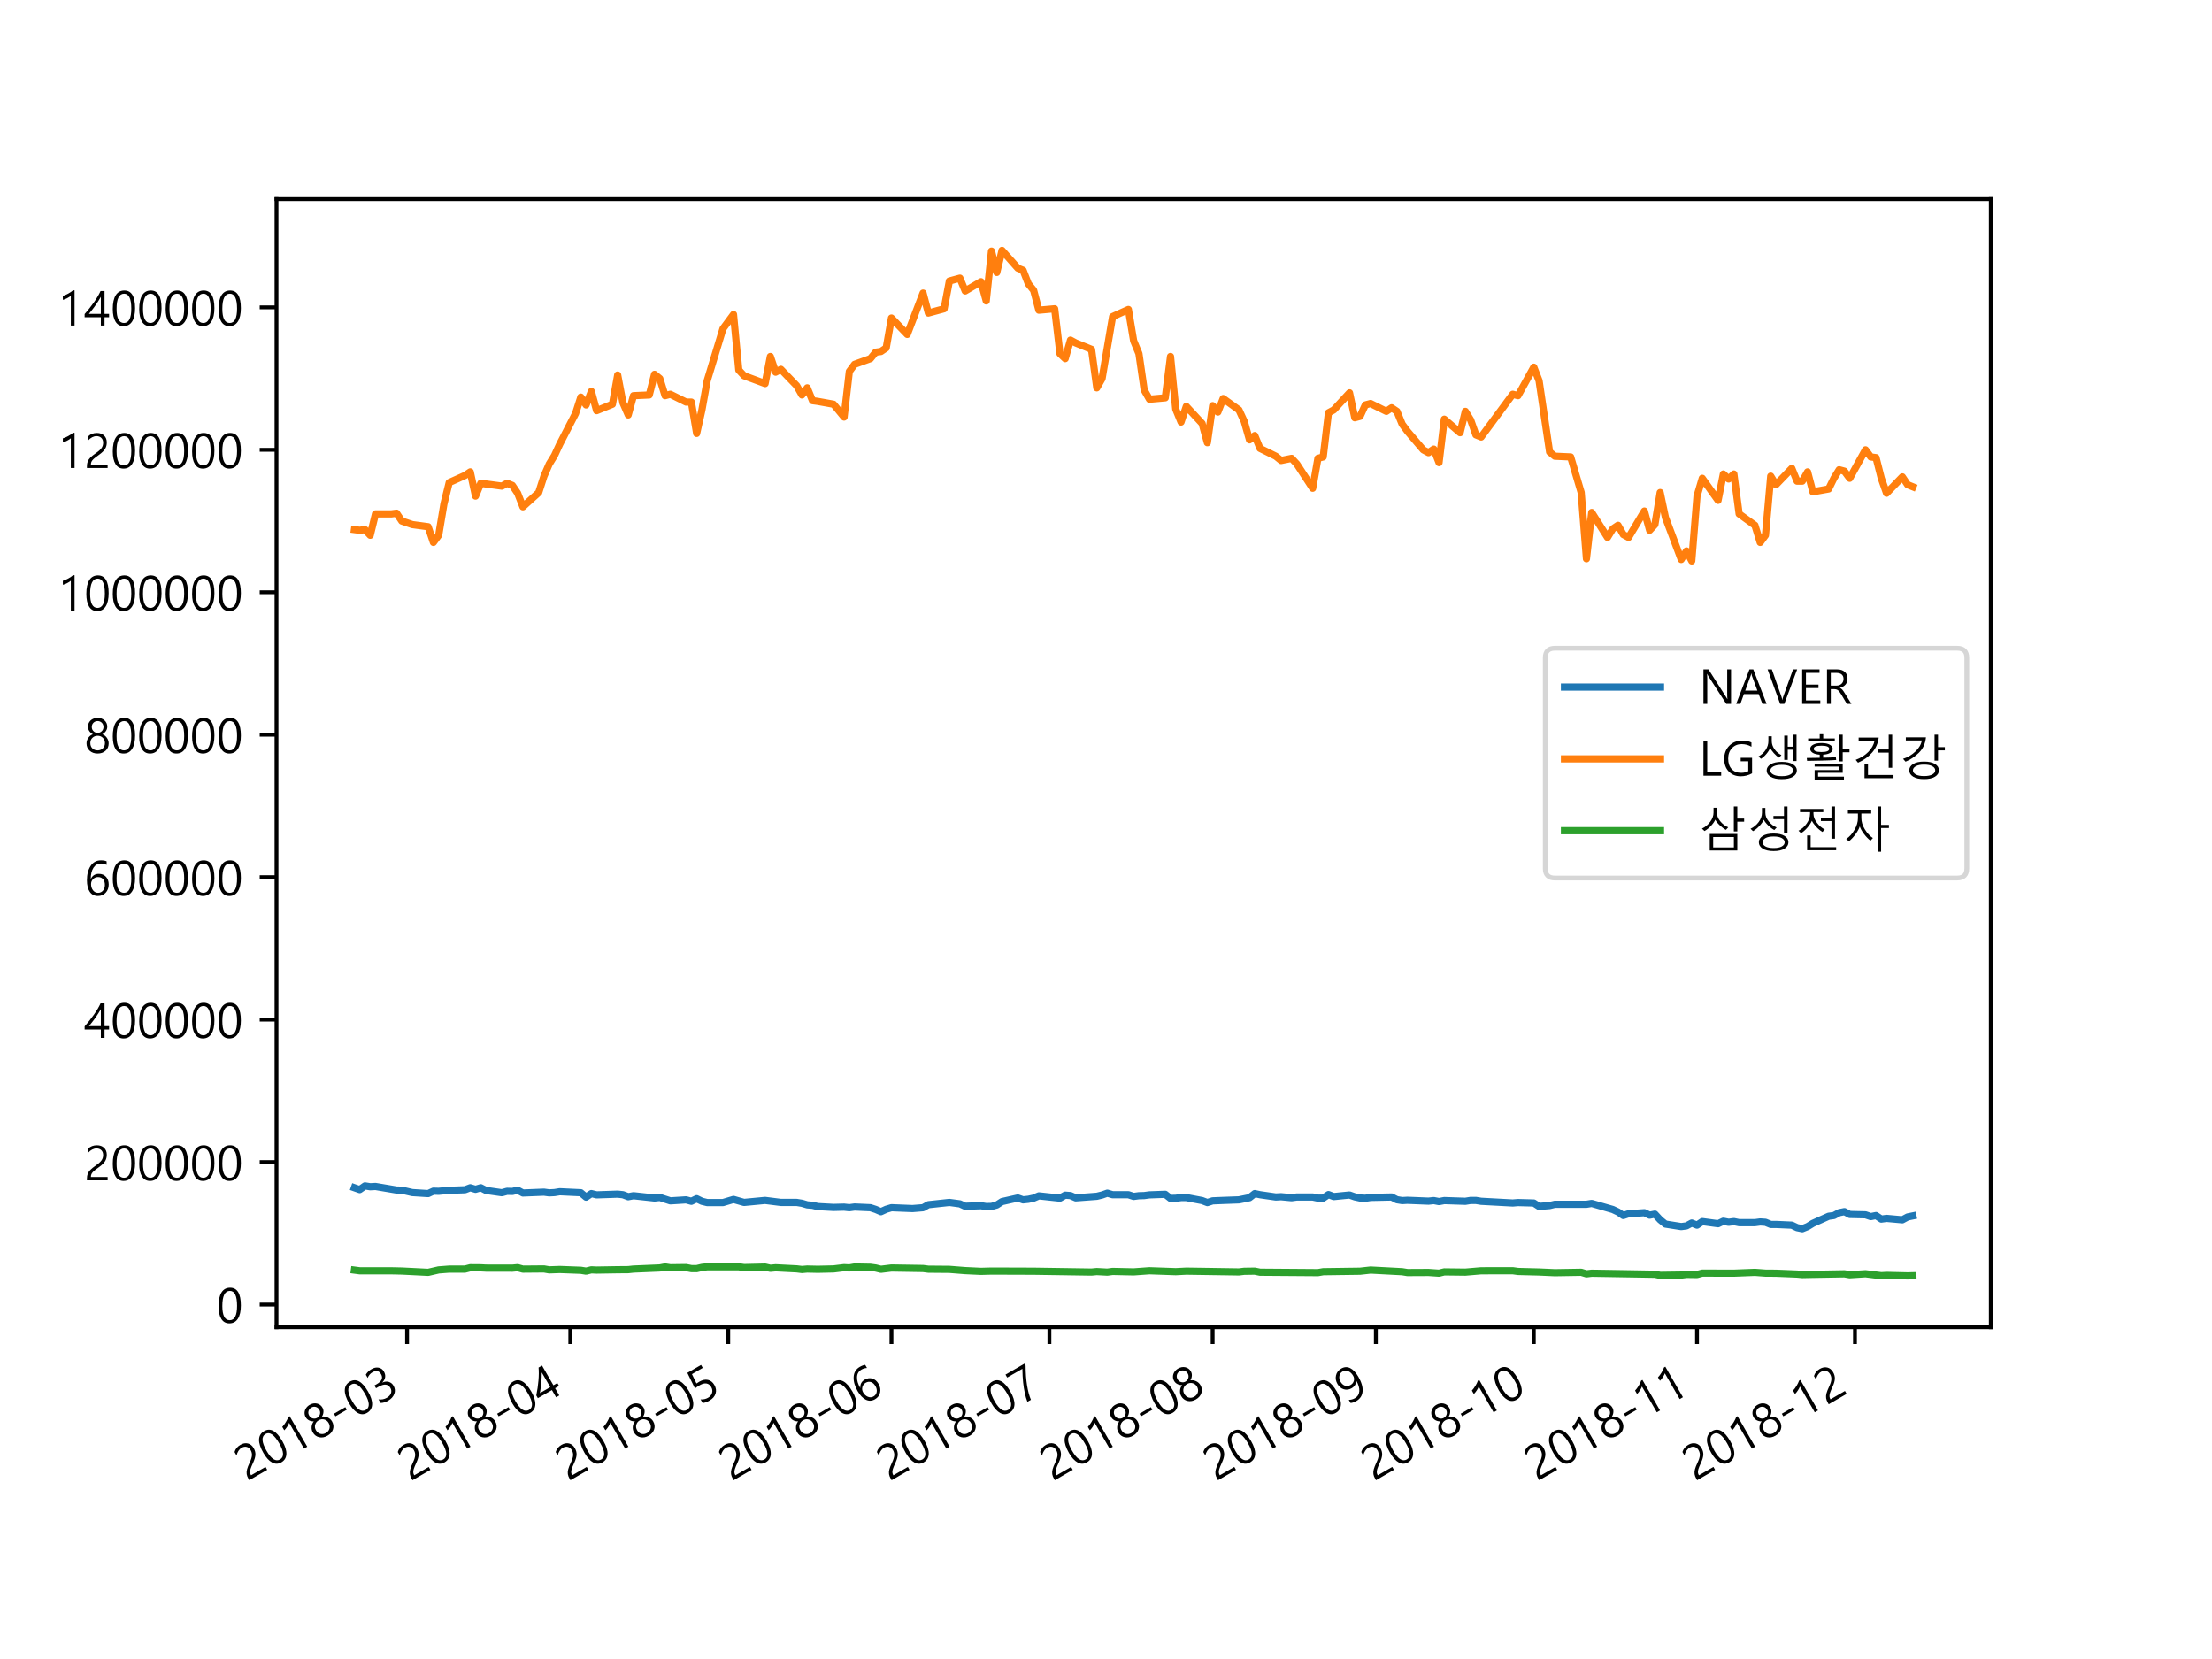 <?xml version="1.0" encoding="utf-8" standalone="no"?>
<!DOCTYPE svg PUBLIC "-//W3C//DTD SVG 1.1//EN"
  "http://www.w3.org/Graphics/SVG/1.1/DTD/svg11.dtd">
<!-- Created with matplotlib (http://matplotlib.org/) -->
<svg height="345.6pt" version="1.1" viewBox="0 0 460.8 345.6" width="460.8pt" xmlns="http://www.w3.org/2000/svg" xmlns:xlink="http://www.w3.org/1999/xlink">
 <defs>
  <style type="text/css">
*{stroke-linecap:butt;stroke-linejoin:round;}
  </style>
 </defs>
 <g id="figure_1">
  <g id="patch_1">
   <path d="M 0 345.6 
L 460.8 345.6 
L 460.8 0 
L 0 0 
z
" style="fill:#ffffff;"/>
  </g>
  <g id="axes_1">
   <g id="patch_2">
    <path d="M 57.6 276.48 
L 414.72 276.48 
L 414.72 41.472 
L 57.6 41.472 
z
" style="fill:#ffffff;"/>
   </g>
   <g id="matplotlib.axis_1">
    <g id="xtick_1">
     <g id="line2d_1">
      <defs>
       <path d="M 0 0 
L 0 3.5 
" id="maa6049fa7a" style="stroke:#000000;stroke-width:0.8;"/>
      </defs>
      <g>
       <use style="stroke:#000000;stroke-width:0.8;" x="84.801" xlink:href="#maa6049fa7a" y="276.48"/>
      </g>
     </g>
     <g id="text_1">
      <!-- 2018-03 -->
      <defs>
       <path d="M 39.359 52.688 
Q 39.359 59.125 35.547 62.781 
Q 31.734 66.453 25.438 66.453 
Q 20.953 66.453 16.453 64.125 
Q 11.969 61.812 8.344 57.766 
L 8.344 66.156 
Q 15.328 73.047 26.422 73.047 
Q 35.641 73.047 41.281 67.719 
Q 46.922 62.406 46.922 53.375 
Q 46.922 45.609 43.312 39.766 
Q 39.703 33.938 31 27.734 
Q 22.797 21.969 19.594 18.984 
Q 16.406 16.016 15.109 13.344 
Q 13.812 10.688 13.812 7.031 
L 48.688 7.031 
L 48.688 0 
L 5.562 0 
L 5.562 3.516 
Q 5.562 9.422 7.203 13.594 
Q 8.844 17.781 12.672 21.75 
Q 16.5 25.734 24.953 31.594 
Q 32.672 36.922 36.016 41.719 
Q 39.359 46.531 39.359 52.688 
z
" id="MalgunGothic-32"/>
       <path d="M 4.344 34.469 
Q 4.344 53.516 10.547 63.281 
Q 16.75 73.047 28.422 73.047 
Q 50.828 73.047 50.828 36.234 
Q 50.828 18.062 44.594 8.422 
Q 38.375 -1.219 26.812 -1.219 
Q 15.875 -1.219 10.109 8.125 
Q 4.344 17.484 4.344 34.469 
z
M 12.25 34.859 
Q 12.25 5.375 27.641 5.375 
Q 42.922 5.375 42.922 35.297 
Q 42.922 66.406 28.031 66.406 
Q 12.25 66.406 12.25 34.859 
z
" id="MalgunGothic-30"/>
       <path d="M 34.859 0 
L 27.094 0 
L 27.094 62.062 
Q 24.859 59.812 19.781 57.203 
Q 14.703 54.594 10.5 53.562 
L 10.5 61.859 
Q 15.875 63.375 22.016 66.797 
Q 28.172 70.219 31.734 73.438 
L 34.859 73.438 
z
" id="MalgunGothic-31"/>
       <path d="M 4.734 20.016 
Q 4.734 26.078 8.422 31.422 
Q 12.109 36.766 18.016 38.969 
Q 13.375 41.359 10.547 45.547 
Q 7.719 49.75 7.719 54.688 
Q 7.719 59.812 10.297 64.031 
Q 12.891 68.266 17.531 70.656 
Q 22.172 73.047 27.781 73.047 
Q 36.469 73.047 42.188 67.844 
Q 47.906 62.641 47.906 54.688 
Q 47.906 49.703 45.016 45.531 
Q 42.141 41.359 37.703 38.969 
Q 43.562 36.719 47.219 31.391 
Q 50.875 26.078 50.875 20.016 
Q 50.875 10.5 44.422 4.641 
Q 37.984 -1.219 27.781 -1.219 
Q 17.672 -1.219 11.203 4.703 
Q 4.734 10.641 4.734 20.016 
z
M 12.641 20.75 
Q 12.641 13.719 16.891 9.547 
Q 21.141 5.375 27.828 5.375 
Q 34.469 5.375 38.781 9.672 
Q 43.109 13.969 43.109 20.75 
Q 43.109 27.047 38.781 31.422 
Q 34.469 35.797 27.828 35.797 
Q 21.438 35.797 17.031 31.562 
Q 12.641 27.344 12.641 20.75 
z
M 15.672 54.047 
Q 15.672 48.828 19.281 45.312 
Q 22.906 41.797 27.828 41.797 
Q 32.766 41.797 36.406 45.312 
Q 40.047 48.828 40.047 54.047 
Q 40.047 59.422 36.578 62.906 
Q 33.109 66.406 27.828 66.406 
Q 22.656 66.406 19.156 62.953 
Q 15.672 59.516 15.672 54.047 
z
" id="MalgunGothic-38"/>
       <path d="M 34.578 25.531 
L 7.234 25.531 
L 7.234 31.734 
L 34.578 31.734 
z
" id="MalgunGothic-2d"/>
       <path d="M 6.5 11.234 
Q 13.922 5.375 23.094 5.375 
Q 30.609 5.375 35.219 9.172 
Q 39.844 12.984 39.844 19.484 
Q 39.844 33.891 19.578 33.891 
L 13.625 33.891 
L 13.625 40.484 
L 19.281 40.484 
Q 37.312 40.484 37.312 53.953 
Q 37.312 66.406 23.578 66.406 
Q 15.969 66.406 9.281 61.188 
L 9.281 68.953 
Q 16.109 73.047 25.531 73.047 
Q 34.125 73.047 39.672 68.312 
Q 45.219 63.578 45.219 55.953 
Q 45.219 41.844 30.812 37.641 
L 30.812 37.5 
Q 38.578 36.812 43.188 32.078 
Q 47.797 27.344 47.797 20.312 
Q 47.797 10.5 40.688 4.641 
Q 33.594 -1.219 22.656 -1.219 
Q 12.594 -1.219 6.5 2.641 
z
" id="MalgunGothic-33"/>
      </defs>
      <g transform="translate(51.447 308.629)rotate(-30)scale(0.1 -0.1)">
       <use xlink:href="#MalgunGothic-32"/>
       <use x="55.078" xlink:href="#MalgunGothic-30"/>
       <use x="110.156" xlink:href="#MalgunGothic-31"/>
       <use x="165.234" xlink:href="#MalgunGothic-38"/>
       <use x="220.312" xlink:href="#MalgunGothic-2d"/>
       <use x="261.328" xlink:href="#MalgunGothic-30"/>
       <use x="316.406" xlink:href="#MalgunGothic-33"/>
      </g>
     </g>
    </g>
    <g id="xtick_2">
     <g id="line2d_2">
      <g>
       <use style="stroke:#000000;stroke-width:0.8;" x="118.802" xlink:href="#maa6049fa7a" y="276.48"/>
      </g>
     </g>
     <g id="text_2">
      <!-- 2018-04 -->
      <defs>
       <path d="M 42.234 71.875 
L 42.234 24.422 
L 51.703 24.422 
L 51.703 17.391 
L 42.234 17.391 
L 42.234 0 
L 34.578 0 
L 34.578 17.391 
L 0.781 17.391 
L 0.781 23.969 
Q 11.375 35.891 20.234 48.578 
Q 29.109 61.281 33.938 71.875 
z
M 9.766 24.422 
L 34.578 24.422 
L 34.578 59.859 
Q 25.203 43.562 14.984 30.953 
z
" id="MalgunGothic-34"/>
      </defs>
      <g transform="translate(85.448 308.629)rotate(-30)scale(0.1 -0.1)">
       <use xlink:href="#MalgunGothic-32"/>
       <use x="55.078" xlink:href="#MalgunGothic-30"/>
       <use x="110.156" xlink:href="#MalgunGothic-31"/>
       <use x="165.234" xlink:href="#MalgunGothic-38"/>
       <use x="220.312" xlink:href="#MalgunGothic-2d"/>
       <use x="261.328" xlink:href="#MalgunGothic-30"/>
       <use x="316.406" xlink:href="#MalgunGothic-34"/>
      </g>
     </g>
    </g>
    <g id="xtick_3">
     <g id="line2d_3">
      <g>
       <use style="stroke:#000000;stroke-width:0.8;" x="151.706" xlink:href="#maa6049fa7a" y="276.48"/>
      </g>
     </g>
     <g id="text_3">
      <!-- 2018-05 -->
      <defs>
       <path d="M 48 21.922 
Q 48 11.281 41.188 5.031 
Q 34.375 -1.219 22.953 -1.219 
Q 12.938 -1.219 8.062 1.766 
L 8.062 10.156 
Q 15.531 5.375 23.047 5.375 
Q 30.766 5.375 35.469 9.844 
Q 40.188 14.312 40.188 21.438 
Q 40.188 28.719 35.391 32.688 
Q 30.609 36.672 21.578 36.672 
Q 15.531 36.672 9.422 35.938 
L 11.859 71.875 
L 44.828 71.875 
L 44.828 64.797 
L 18.844 64.797 
L 17.281 43.172 
Q 21.047 43.5 24.172 43.5 
Q 35.359 43.5 41.672 37.719 
Q 48 31.938 48 21.922 
z
" id="MalgunGothic-35"/>
      </defs>
      <g transform="translate(118.352 308.629)rotate(-30)scale(0.1 -0.1)">
       <use xlink:href="#MalgunGothic-32"/>
       <use x="55.078" xlink:href="#MalgunGothic-30"/>
       <use x="110.156" xlink:href="#MalgunGothic-31"/>
       <use x="165.234" xlink:href="#MalgunGothic-38"/>
       <use x="220.312" xlink:href="#MalgunGothic-2d"/>
       <use x="261.328" xlink:href="#MalgunGothic-30"/>
       <use x="316.406" xlink:href="#MalgunGothic-35"/>
      </g>
     </g>
    </g>
    <g id="xtick_4">
     <g id="line2d_4">
      <g>
       <use style="stroke:#000000;stroke-width:0.8;" x="185.707" xlink:href="#maa6049fa7a" y="276.48"/>
      </g>
     </g>
     <g id="text_4">
      <!-- 2018-06 -->
      <defs>
       <path d="M 46.578 63.578 
Q 40.922 66.406 34.812 66.406 
Q 24.859 66.406 19.188 57.641 
Q 13.531 48.875 13.578 34.578 
L 13.812 34.578 
Q 18.797 44.875 30.281 44.875 
Q 39.797 44.875 45.359 38.719 
Q 50.922 32.562 50.922 22.656 
Q 50.922 12.453 44.641 5.609 
Q 38.375 -1.219 28.516 -1.219 
Q 17.438 -1.219 11.5 7.469 
Q 5.562 16.156 5.562 31.547 
Q 5.562 49.703 13.234 61.375 
Q 20.906 73.047 34.719 73.047 
Q 42.188 73.047 46.578 71 
z
M 14.156 23.531 
Q 14.156 15.969 18.203 10.672 
Q 22.266 5.375 28.812 5.375 
Q 35.109 5.375 39.031 10.078 
Q 42.969 14.797 42.969 21.688 
Q 42.969 29.5 39.203 33.859 
Q 35.453 38.234 28.719 38.234 
Q 22.562 38.234 18.359 33.953 
Q 14.156 29.688 14.156 23.531 
z
" id="MalgunGothic-36"/>
      </defs>
      <g transform="translate(152.353 308.629)rotate(-30)scale(0.1 -0.1)">
       <use xlink:href="#MalgunGothic-32"/>
       <use x="55.078" xlink:href="#MalgunGothic-30"/>
       <use x="110.156" xlink:href="#MalgunGothic-31"/>
       <use x="165.234" xlink:href="#MalgunGothic-38"/>
       <use x="220.312" xlink:href="#MalgunGothic-2d"/>
       <use x="261.328" xlink:href="#MalgunGothic-30"/>
       <use x="316.406" xlink:href="#MalgunGothic-36"/>
      </g>
     </g>
    </g>
    <g id="xtick_5">
     <g id="line2d_5">
      <g>
       <use style="stroke:#000000;stroke-width:0.8;" x="218.611" xlink:href="#maa6049fa7a" y="276.48"/>
      </g>
     </g>
     <g id="text_5">
      <!-- 2018-07 -->
      <defs>
       <path d="M 50.203 67.141 
Q 38.719 46.969 32.25 29.969 
Q 25.781 12.984 24.219 0 
L 15.766 0 
Q 16.938 8.297 20.156 18.375 
Q 23.391 28.469 28.359 39.641 
Q 33.344 50.828 41.109 64.797 
L 4.547 64.797 
L 4.547 71.875 
L 50.203 71.875 
z
" id="MalgunGothic-37"/>
      </defs>
      <g transform="translate(185.258 308.629)rotate(-30)scale(0.1 -0.1)">
       <use xlink:href="#MalgunGothic-32"/>
       <use x="55.078" xlink:href="#MalgunGothic-30"/>
       <use x="110.156" xlink:href="#MalgunGothic-31"/>
       <use x="165.234" xlink:href="#MalgunGothic-38"/>
       <use x="220.312" xlink:href="#MalgunGothic-2d"/>
       <use x="261.328" xlink:href="#MalgunGothic-30"/>
       <use x="316.406" xlink:href="#MalgunGothic-37"/>
      </g>
     </g>
    </g>
    <g id="xtick_6">
     <g id="line2d_6">
      <g>
       <use style="stroke:#000000;stroke-width:0.8;" x="252.612" xlink:href="#maa6049fa7a" y="276.48"/>
      </g>
     </g>
     <g id="text_6">
      <!-- 2018-08 -->
      <g transform="translate(219.259 308.629)rotate(-30)scale(0.1 -0.1)">
       <use xlink:href="#MalgunGothic-32"/>
       <use x="55.078" xlink:href="#MalgunGothic-30"/>
       <use x="110.156" xlink:href="#MalgunGothic-31"/>
       <use x="165.234" xlink:href="#MalgunGothic-38"/>
       <use x="220.312" xlink:href="#MalgunGothic-2d"/>
       <use x="261.328" xlink:href="#MalgunGothic-30"/>
       <use x="316.406" xlink:href="#MalgunGothic-38"/>
      </g>
     </g>
    </g>
    <g id="xtick_7">
     <g id="line2d_7">
      <g>
       <use style="stroke:#000000;stroke-width:0.8;" x="286.613" xlink:href="#maa6049fa7a" y="276.48"/>
      </g>
     </g>
     <g id="text_7">
      <!-- 2018-09 -->
      <defs>
       <path d="M 8.688 8.797 
Q 14.703 5.375 21.344 5.375 
Q 31.156 5.375 36.672 13.359 
Q 42.188 21.344 42.188 36.141 
Q 42.094 36.031 42 36.141 
Q 37.312 26.766 25.828 26.766 
Q 16.547 26.766 10.656 33.125 
Q 4.781 39.5 4.781 49.125 
Q 4.781 59.469 11.109 66.25 
Q 17.438 73.047 27.688 73.047 
Q 38.531 73.047 44.266 64.547 
Q 50 56.062 50 40.281 
Q 50 20.609 42.453 9.688 
Q 34.906 -1.219 21 -1.219 
Q 13.766 -1.219 8.688 1.219 
z
M 12.703 50.297 
Q 12.703 42.828 16.609 38.281 
Q 20.516 33.734 27.484 33.734 
Q 33.547 33.734 37.594 37.766 
Q 41.656 41.797 41.656 47.609 
Q 41.656 55.562 37.672 60.984 
Q 33.688 66.406 26.953 66.406 
Q 20.656 66.406 16.672 61.688 
Q 12.703 56.984 12.703 50.297 
z
" id="MalgunGothic-39"/>
      </defs>
      <g transform="translate(253.26 308.629)rotate(-30)scale(0.1 -0.1)">
       <use xlink:href="#MalgunGothic-32"/>
       <use x="55.078" xlink:href="#MalgunGothic-30"/>
       <use x="110.156" xlink:href="#MalgunGothic-31"/>
       <use x="165.234" xlink:href="#MalgunGothic-38"/>
       <use x="220.312" xlink:href="#MalgunGothic-2d"/>
       <use x="261.328" xlink:href="#MalgunGothic-30"/>
       <use x="316.406" xlink:href="#MalgunGothic-39"/>
      </g>
     </g>
    </g>
    <g id="xtick_8">
     <g id="line2d_8">
      <g>
       <use style="stroke:#000000;stroke-width:0.8;" x="319.517" xlink:href="#maa6049fa7a" y="276.48"/>
      </g>
     </g>
     <g id="text_8">
      <!-- 2018-10 -->
      <g transform="translate(286.164 308.629)rotate(-30)scale(0.1 -0.1)">
       <use xlink:href="#MalgunGothic-32"/>
       <use x="55.078" xlink:href="#MalgunGothic-30"/>
       <use x="110.156" xlink:href="#MalgunGothic-31"/>
       <use x="165.234" xlink:href="#MalgunGothic-38"/>
       <use x="220.312" xlink:href="#MalgunGothic-2d"/>
       <use x="261.328" xlink:href="#MalgunGothic-31"/>
       <use x="316.406" xlink:href="#MalgunGothic-30"/>
      </g>
     </g>
    </g>
    <g id="xtick_9">
     <g id="line2d_9">
      <g>
       <use style="stroke:#000000;stroke-width:0.8;" x="353.518" xlink:href="#maa6049fa7a" y="276.48"/>
      </g>
     </g>
     <g id="text_9">
      <!-- 2018-11 -->
      <g transform="translate(320.165 308.629)rotate(-30)scale(0.1 -0.1)">
       <use xlink:href="#MalgunGothic-32"/>
       <use x="55.078" xlink:href="#MalgunGothic-30"/>
       <use x="110.156" xlink:href="#MalgunGothic-31"/>
       <use x="165.234" xlink:href="#MalgunGothic-38"/>
       <use x="220.312" xlink:href="#MalgunGothic-2d"/>
       <use x="261.328" xlink:href="#MalgunGothic-31"/>
       <use x="316.406" xlink:href="#MalgunGothic-31"/>
      </g>
     </g>
    </g>
    <g id="xtick_10">
     <g id="line2d_10">
      <g>
       <use style="stroke:#000000;stroke-width:0.8;" x="386.422" xlink:href="#maa6049fa7a" y="276.48"/>
      </g>
     </g>
     <g id="text_10">
      <!-- 2018-12 -->
      <g transform="translate(353.069 308.629)rotate(-30)scale(0.1 -0.1)">
       <use xlink:href="#MalgunGothic-32"/>
       <use x="55.078" xlink:href="#MalgunGothic-30"/>
       <use x="110.156" xlink:href="#MalgunGothic-31"/>
       <use x="165.234" xlink:href="#MalgunGothic-38"/>
       <use x="220.312" xlink:href="#MalgunGothic-2d"/>
       <use x="261.328" xlink:href="#MalgunGothic-31"/>
       <use x="316.406" xlink:href="#MalgunGothic-32"/>
      </g>
     </g>
    </g>
   </g>
   <g id="matplotlib.axis_2">
    <g id="ytick_1">
     <g id="line2d_11">
      <defs>
       <path d="M 0 0 
L -3.5 0 
" id="ma8b1aa0a37" style="stroke:#000000;stroke-width:0.8;"/>
      </defs>
      <g>
       <use style="stroke:#000000;stroke-width:0.8;" x="57.6" xlink:href="#ma8b1aa0a37" y="271.763"/>
      </g>
     </g>
     <g id="text_11">
      <!-- 0 -->
      <g transform="translate(45.092 275.559)scale(0.1 -0.1)">
       <use xlink:href="#MalgunGothic-30"/>
      </g>
     </g>
    </g>
    <g id="ytick_2">
     <g id="line2d_12">
      <g>
       <use style="stroke:#000000;stroke-width:0.8;" x="57.6" xlink:href="#ma8b1aa0a37" y="242.086"/>
      </g>
     </g>
     <g id="text_12">
      <!-- 200000 -->
      <g transform="translate(17.553 245.882)scale(0.1 -0.1)">
       <use xlink:href="#MalgunGothic-32"/>
       <use x="55.078" xlink:href="#MalgunGothic-30"/>
       <use x="110.156" xlink:href="#MalgunGothic-30"/>
       <use x="165.234" xlink:href="#MalgunGothic-30"/>
       <use x="220.312" xlink:href="#MalgunGothic-30"/>
       <use x="275.391" xlink:href="#MalgunGothic-30"/>
      </g>
     </g>
    </g>
    <g id="ytick_3">
     <g id="line2d_13">
      <g>
       <use style="stroke:#000000;stroke-width:0.8;" x="57.6" xlink:href="#ma8b1aa0a37" y="212.409"/>
      </g>
     </g>
     <g id="text_13">
      <!-- 400000 -->
      <g transform="translate(17.553 216.205)scale(0.1 -0.1)">
       <use xlink:href="#MalgunGothic-34"/>
       <use x="55.078" xlink:href="#MalgunGothic-30"/>
       <use x="110.156" xlink:href="#MalgunGothic-30"/>
       <use x="165.234" xlink:href="#MalgunGothic-30"/>
       <use x="220.312" xlink:href="#MalgunGothic-30"/>
       <use x="275.391" xlink:href="#MalgunGothic-30"/>
      </g>
     </g>
    </g>
    <g id="ytick_4">
     <g id="line2d_14">
      <g>
       <use style="stroke:#000000;stroke-width:0.8;" x="57.6" xlink:href="#ma8b1aa0a37" y="182.732"/>
      </g>
     </g>
     <g id="text_14">
      <!-- 600000 -->
      <g transform="translate(17.553 186.528)scale(0.1 -0.1)">
       <use xlink:href="#MalgunGothic-36"/>
       <use x="55.078" xlink:href="#MalgunGothic-30"/>
       <use x="110.156" xlink:href="#MalgunGothic-30"/>
       <use x="165.234" xlink:href="#MalgunGothic-30"/>
       <use x="220.312" xlink:href="#MalgunGothic-30"/>
       <use x="275.391" xlink:href="#MalgunGothic-30"/>
      </g>
     </g>
    </g>
    <g id="ytick_5">
     <g id="line2d_15">
      <g>
       <use style="stroke:#000000;stroke-width:0.8;" x="57.6" xlink:href="#ma8b1aa0a37" y="153.055"/>
      </g>
     </g>
     <g id="text_15">
      <!-- 800000 -->
      <g transform="translate(17.553 156.852)scale(0.1 -0.1)">
       <use xlink:href="#MalgunGothic-38"/>
       <use x="55.078" xlink:href="#MalgunGothic-30"/>
       <use x="110.156" xlink:href="#MalgunGothic-30"/>
       <use x="165.234" xlink:href="#MalgunGothic-30"/>
       <use x="220.312" xlink:href="#MalgunGothic-30"/>
       <use x="275.391" xlink:href="#MalgunGothic-30"/>
      </g>
     </g>
    </g>
    <g id="ytick_6">
     <g id="line2d_16">
      <g>
       <use style="stroke:#000000;stroke-width:0.8;" x="57.6" xlink:href="#ma8b1aa0a37" y="123.379"/>
      </g>
     </g>
     <g id="text_16">
      <!-- 1000000 -->
      <g transform="translate(12.045 127.175)scale(0.1 -0.1)">
       <use xlink:href="#MalgunGothic-31"/>
       <use x="55.078" xlink:href="#MalgunGothic-30"/>
       <use x="110.156" xlink:href="#MalgunGothic-30"/>
       <use x="165.234" xlink:href="#MalgunGothic-30"/>
       <use x="220.312" xlink:href="#MalgunGothic-30"/>
       <use x="275.391" xlink:href="#MalgunGothic-30"/>
       <use x="330.469" xlink:href="#MalgunGothic-30"/>
      </g>
     </g>
    </g>
    <g id="ytick_7">
     <g id="line2d_17">
      <g>
       <use style="stroke:#000000;stroke-width:0.8;" x="57.6" xlink:href="#ma8b1aa0a37" y="93.702"/>
      </g>
     </g>
     <g id="text_17">
      <!-- 1200000 -->
      <g transform="translate(12.045 97.498)scale(0.1 -0.1)">
       <use xlink:href="#MalgunGothic-31"/>
       <use x="55.078" xlink:href="#MalgunGothic-32"/>
       <use x="110.156" xlink:href="#MalgunGothic-30"/>
       <use x="165.234" xlink:href="#MalgunGothic-30"/>
       <use x="220.312" xlink:href="#MalgunGothic-30"/>
       <use x="275.391" xlink:href="#MalgunGothic-30"/>
       <use x="330.469" xlink:href="#MalgunGothic-30"/>
      </g>
     </g>
    </g>
    <g id="ytick_8">
     <g id="line2d_18">
      <g>
       <use style="stroke:#000000;stroke-width:0.8;" x="57.6" xlink:href="#ma8b1aa0a37" y="64.025"/>
      </g>
     </g>
     <g id="text_18">
      <!-- 1400000 -->
      <g transform="translate(12.045 67.821)scale(0.1 -0.1)">
       <use xlink:href="#MalgunGothic-31"/>
       <use x="55.078" xlink:href="#MalgunGothic-34"/>
       <use x="110.156" xlink:href="#MalgunGothic-30"/>
       <use x="165.234" xlink:href="#MalgunGothic-30"/>
       <use x="220.312" xlink:href="#MalgunGothic-30"/>
       <use x="275.391" xlink:href="#MalgunGothic-30"/>
       <use x="330.469" xlink:href="#MalgunGothic-30"/>
      </g>
     </g>
    </g>
   </g>
   <g id="line2d_19">
    <path clip-path="url(#pf3a0d9662c)" d="M 73.833 247.428 
L 74.93 247.814 
L 76.026 247.042 
L 77.123 247.22 
L 78.22 247.161 
L 82.607 247.903 
L 83.704 247.932 
L 85.898 248.437 
L 89.188 248.645 
L 90.285 248.14 
L 91.382 248.17 
L 93.575 247.962 
L 96.866 247.843 
L 97.962 247.428 
L 99.059 247.754 
L 100.156 247.428 
L 101.253 247.992 
L 104.543 248.467 
L 105.64 248.17 
L 106.737 248.199 
L 107.834 247.932 
L 108.931 248.526 
L 113.318 248.348 
L 114.415 248.496 
L 115.511 248.437 
L 116.608 248.259 
L 120.995 248.467 
L 122.092 249.387 
L 123.189 248.645 
L 124.286 248.912 
L 128.673 248.763 
L 129.77 248.882 
L 130.867 249.297 
L 131.963 249.09 
L 136.351 249.565 
L 137.447 249.446 
L 139.641 250.158 
L 142.931 249.95 
L 144.028 250.247 
L 145.125 249.713 
L 146.222 250.247 
L 147.319 250.514 
L 150.609 250.514 
L 152.803 249.861 
L 154.996 250.485 
L 159.384 250.069 
L 162.674 250.485 
L 165.964 250.485 
L 167.061 250.663 
L 168.158 250.989 
L 169.255 251.078 
L 170.352 251.345 
L 173.642 251.523 
L 175.836 251.464 
L 176.932 251.583 
L 178.029 251.434 
L 181.32 251.583 
L 182.417 251.939 
L 183.513 252.414 
L 184.61 251.909 
L 185.707 251.583 
L 190.094 251.761 
L 192.288 251.583 
L 193.385 250.959 
L 197.772 250.485 
L 199.965 250.781 
L 201.062 251.286 
L 204.353 251.167 
L 205.449 251.345 
L 206.546 251.316 
L 207.643 251.019 
L 208.74 250.307 
L 212.03 249.565 
L 213.127 249.95 
L 214.224 249.832 
L 215.321 249.594 
L 216.417 249.119 
L 220.805 249.594 
L 221.902 248.971 
L 222.998 249.06 
L 224.095 249.535 
L 228.482 249.208 
L 229.579 248.941 
L 230.676 248.556 
L 231.773 248.882 
L 235.063 248.882 
L 236.16 249.238 
L 237.257 249.09 
L 238.354 249.06 
L 239.45 248.912 
L 242.741 248.793 
L 243.838 249.654 
L 244.934 249.624 
L 246.031 249.476 
L 247.128 249.476 
L 250.418 250.099 
L 251.515 250.514 
L 252.612 250.158 
L 254.806 250.069 
L 258.096 249.95 
L 260.29 249.505 
L 261.387 248.645 
L 262.483 248.882 
L 265.774 249.357 
L 266.871 249.297 
L 269.064 249.505 
L 270.161 249.357 
L 273.451 249.357 
L 274.548 249.594 
L 275.645 249.594 
L 276.742 248.852 
L 277.839 249.268 
L 281.129 248.941 
L 282.226 249.327 
L 283.323 249.565 
L 284.419 249.624 
L 285.516 249.446 
L 289.903 249.357 
L 291 249.921 
L 292.097 250.099 
L 293.194 250.039 
L 297.581 250.217 
L 298.678 250.099 
L 299.775 250.307 
L 300.872 250.099 
L 305.259 250.247 
L 306.356 250.069 
L 307.452 250.069 
L 308.549 250.247 
L 315.13 250.603 
L 316.227 250.514 
L 319.517 250.603 
L 320.614 251.316 
L 322.808 251.137 
L 323.904 250.87 
L 330.485 250.87 
L 331.582 250.692 
L 335.969 251.954 
L 337.066 252.473 
L 338.163 253.215 
L 339.26 252.844 
L 342.55 252.621 
L 343.647 253.141 
L 344.744 252.918 
L 345.841 254.105 
L 346.937 254.995 
L 350.228 255.515 
L 351.325 255.366 
L 352.421 254.773 
L 353.518 255.218 
L 354.615 254.476 
L 357.905 254.921 
L 359.002 254.402 
L 360.099 254.624 
L 361.196 254.476 
L 362.293 254.699 
L 365.583 254.699 
L 366.68 254.55 
L 367.777 254.624 
L 368.874 255.07 
L 369.97 255.07 
L 373.261 255.218 
L 374.358 255.737 
L 375.454 255.96 
L 376.551 255.515 
L 377.648 254.847 
L 380.938 253.363 
L 382.035 253.215 
L 383.132 252.621 
L 384.229 252.399 
L 385.326 252.992 
L 388.616 253.066 
L 389.713 253.437 
L 390.81 253.215 
L 391.906 253.957 
L 393.003 253.808 
L 396.294 254.105 
L 397.39 253.512 
L 398.487 253.289 
L 398.487 253.289 
" style="fill:none;stroke:#1f77b4;stroke-linecap:square;stroke-width:1.5;"/>
   </g>
   <g id="line2d_20">
    <path clip-path="url(#pf3a0d9662c)" d="M 73.833 110.321 
L 74.93 110.469 
L 76.026 110.321 
L 77.123 111.508 
L 78.22 107.056 
L 81.51 107.056 
L 82.607 106.908 
L 83.704 108.54 
L 85.898 109.282 
L 89.188 109.727 
L 90.285 112.992 
L 91.382 111.508 
L 92.478 104.979 
L 93.575 100.527 
L 96.866 99.044 
L 97.962 98.302 
L 99.059 103.347 
L 100.156 100.676 
L 104.543 101.269 
L 105.64 100.676 
L 106.737 101.121 
L 107.834 102.753 
L 108.931 105.573 
L 112.221 102.605 
L 113.318 99.192 
L 114.415 96.669 
L 115.511 94.889 
L 116.608 92.515 
L 119.899 86.134 
L 120.995 82.721 
L 122.092 84.354 
L 123.189 81.534 
L 124.286 85.541 
L 127.576 84.205 
L 128.673 78.121 
L 129.77 83.908 
L 130.867 86.431 
L 131.963 82.425 
L 135.254 82.276 
L 136.351 77.973 
L 137.447 78.863 
L 138.544 82.425 
L 139.641 82.128 
L 142.931 83.76 
L 144.028 83.76 
L 145.125 90.289 
L 146.222 85.392 
L 147.319 79.308 
L 150.609 68.476 
L 152.803 65.509 
L 153.9 77.083 
L 154.996 78.27 
L 159.384 79.902 
L 160.48 74.263 
L 161.577 77.528 
L 162.674 76.934 
L 165.964 80.347 
L 167.061 82.276 
L 168.158 80.792 
L 169.255 83.463 
L 170.352 83.612 
L 173.642 84.205 
L 175.836 86.876 
L 176.932 77.38 
L 178.029 75.896 
L 181.32 74.709 
L 182.417 73.373 
L 183.513 73.225 
L 184.61 72.483 
L 185.707 66.251 
L 188.997 69.664 
L 192.288 61.057 
L 193.385 65.212 
L 196.675 64.322 
L 197.772 58.535 
L 199.965 57.941 
L 201.062 60.612 
L 204.353 58.683 
L 205.449 62.689 
L 206.546 52.303 
L 207.643 56.754 
L 208.74 52.154 
L 212.03 55.864 
L 213.127 56.309 
L 214.224 59.128 
L 215.321 60.464 
L 216.417 64.618 
L 219.708 64.322 
L 220.805 73.67 
L 221.902 74.709 
L 222.998 70.851 
L 224.095 71.444 
L 227.386 72.78 
L 228.482 80.792 
L 229.579 78.863 
L 231.773 65.954 
L 235.063 64.47 
L 236.16 70.999 
L 237.257 73.67 
L 238.354 81.237 
L 239.45 83.166 
L 242.741 82.87 
L 243.838 74.263 
L 244.934 85.244 
L 246.031 87.915 
L 247.128 84.65 
L 250.418 88.212 
L 251.515 92.218 
L 252.612 84.502 
L 253.709 85.837 
L 254.806 83.018 
L 258.096 85.392 
L 259.193 87.766 
L 260.29 91.624 
L 261.387 90.734 
L 262.483 93.405 
L 265.774 95.037 
L 266.871 95.928 
L 269.064 95.482 
L 270.161 96.669 
L 273.451 101.715 
L 274.548 95.482 
L 275.645 95.186 
L 276.742 85.986 
L 277.839 85.392 
L 281.129 81.831 
L 282.226 87.024 
L 283.323 86.728 
L 284.419 84.354 
L 285.516 84.057 
L 288.807 85.689 
L 289.903 84.947 
L 291 85.689 
L 292.097 88.36 
L 293.194 89.844 
L 296.484 93.702 
L 297.581 94.295 
L 298.678 93.553 
L 299.775 96.373 
L 300.872 87.321 
L 304.162 90.141 
L 305.259 85.689 
L 306.356 87.47 
L 307.452 90.586 
L 308.549 91.031 
L 315.13 82.128 
L 316.227 82.425 
L 319.517 76.489 
L 320.614 79.308 
L 322.808 94.147 
L 323.904 95.037 
L 327.195 95.186 
L 329.389 102.605 
L 330.485 116.405 
L 331.582 106.76 
L 334.873 111.953 
L 335.969 110.172 
L 337.066 109.43 
L 338.163 111.359 
L 339.26 111.953 
L 342.55 106.463 
L 343.647 110.469 
L 344.744 109.282 
L 345.841 102.605 
L 346.937 107.798 
L 350.228 116.553 
L 351.325 114.772 
L 352.421 116.85 
L 353.518 103.347 
L 354.615 99.637 
L 357.905 104.237 
L 359.002 98.747 
L 360.099 99.786 
L 361.196 98.747 
L 362.293 107.056 
L 365.583 109.43 
L 366.68 112.992 
L 367.777 111.508 
L 368.874 99.192 
L 369.97 100.973 
L 373.261 97.56 
L 374.358 100.231 
L 375.454 100.231 
L 376.551 98.302 
L 377.648 102.456 
L 380.938 101.863 
L 382.035 99.637 
L 383.132 97.857 
L 384.229 98.153 
L 385.326 99.637 
L 388.616 93.702 
L 389.713 95.186 
L 390.81 95.334 
L 391.906 99.637 
L 393.003 102.753 
L 396.294 99.34 
L 397.39 100.973 
L 398.487 101.418 
L 398.487 101.418 
" style="fill:none;stroke:#ff7f0e;stroke-linecap:square;stroke-width:1.5;"/>
   </g>
   <g id="line2d_21">
    <path clip-path="url(#pf3a0d9662c)" d="M 73.833 264.584 
L 74.93 264.729 
L 81.51 264.732 
L 83.704 264.78 
L 89.188 265.056 
L 91.382 264.548 
L 93.575 264.382 
L 96.866 264.382 
L 97.962 264.097 
L 100.156 264.115 
L 101.253 264.174 
L 106.737 264.186 
L 107.834 264.08 
L 108.931 264.385 
L 113.318 264.347 
L 114.415 264.537 
L 116.608 264.459 
L 120.995 264.623 
L 122.092 264.801 
L 123.189 264.531 
L 124.286 264.581 
L 128.673 264.51 
L 130.867 264.492 
L 131.963 264.373 
L 137.447 264.142 
L 138.544 263.931 
L 139.641 264.103 
L 142.931 264.062 
L 144.028 264.275 
L 145.125 264.284 
L 146.222 264.026 
L 147.319 263.899 
L 153.9 263.899 
L 154.996 264.062 
L 159.384 263.958 
L 160.48 264.21 
L 161.577 264.106 
L 165.964 264.329 
L 167.061 264.462 
L 168.158 264.366 
L 170.352 264.418 
L 173.642 264.344 
L 175.836 264.077 
L 176.932 264.136 
L 178.029 263.943 
L 181.32 264.002 
L 182.417 264.151 
L 183.513 264.418 
L 185.707 264.151 
L 192.288 264.255 
L 193.385 264.396 
L 197.772 264.433 
L 201.062 264.692 
L 204.353 264.848 
L 206.546 264.789 
L 215.321 264.818 
L 227.386 264.997 
L 228.482 264.893 
L 230.676 265.011 
L 231.773 264.863 
L 236.16 264.959 
L 239.45 264.722 
L 244.934 264.915 
L 247.128 264.804 
L 258.096 264.967 
L 259.193 264.833 
L 261.387 264.804 
L 262.483 265.026 
L 274.548 265.115 
L 275.645 264.922 
L 283.323 264.818 
L 285.516 264.574 
L 292.097 264.922 
L 293.194 265.1 
L 297.581 265.078 
L 299.775 265.227 
L 300.872 264.959 
L 305.259 265.011 
L 308.549 264.729 
L 315.13 264.715 
L 316.227 264.87 
L 320.614 264.982 
L 323.904 265.13 
L 329.389 265.041 
L 330.485 265.368 
L 331.582 265.234 
L 344.744 265.449 
L 345.841 265.679 
L 350.228 265.62 
L 351.325 265.479 
L 353.518 265.508 
L 354.615 265.212 
L 361.196 265.227 
L 365.583 265.056 
L 367.777 265.219 
L 369.97 265.234 
L 374.358 265.412 
L 375.454 265.516 
L 377.648 265.471 
L 384.229 265.36 
L 385.326 265.553 
L 388.616 265.345 
L 391.906 265.753 
L 393.003 265.687 
L 397.39 265.79 
L 398.487 265.761 
L 398.487 265.761 
" style="fill:none;stroke:#2ca02c;stroke-linecap:square;stroke-width:1.5;"/>
   </g>
   <g id="patch_3">
    <path d="M 57.6 276.48 
L 57.6 41.472 
" style="fill:none;stroke:#000000;stroke-linecap:square;stroke-linejoin:miter;stroke-width:0.8;"/>
   </g>
   <g id="patch_4">
    <path d="M 414.72 276.48 
L 414.72 41.472 
" style="fill:none;stroke:#000000;stroke-linecap:square;stroke-linejoin:miter;stroke-width:0.8;"/>
   </g>
   <g id="patch_5">
    <path d="M 57.6 276.48 
L 414.72 276.48 
" style="fill:none;stroke:#000000;stroke-linecap:square;stroke-linejoin:miter;stroke-width:0.8;"/>
   </g>
   <g id="patch_6">
    <path d="M 57.6 41.472 
L 414.72 41.472 
" style="fill:none;stroke:#000000;stroke-linecap:square;stroke-linejoin:miter;stroke-width:0.8;"/>
   </g>
   <g id="legend_1">
    <g id="patch_7">
     <path d="M 323.908 182.91 
L 407.72 182.91 
Q 409.72 182.91 409.72 180.91 
L 409.72 137.042 
Q 409.72 135.042 407.72 135.042 
L 323.908 135.042 
Q 321.908 135.042 321.908 137.042 
L 321.908 180.91 
Q 321.908 182.91 323.908 182.91 
z
" style="fill:#ffffff;opacity:0.8;stroke:#cccccc;stroke-linejoin:miter;"/>
    </g>
    <g id="line2d_22">
     <path d="M 325.908 143.134 
L 345.908 143.134 
" style="fill:none;stroke:#1f77b4;stroke-linecap:square;stroke-width:1.5;"/>
    </g>
    <g id="line2d_23"/>
    <g id="text_19">
     <!-- NAVER -->
     <defs>
      <path d="M 67 0 
L 57.078 0 
L 19.578 58.016 
Q 18.406 59.812 17.328 62.5 
L 17.094 62.5 
Q 17.438 59.719 17.438 52.688 
L 17.438 0 
L 9.516 0 
L 9.516 71.875 
L 19.969 71.875 
L 56.453 14.656 
Q 58.984 10.688 59.328 9.906 
L 59.516 9.906 
Q 58.984 13.484 58.984 20.562 
L 58.984 71.875 
L 67 71.875 
z
" id="MalgunGothic-4e"/>
      <path d="M 64.594 0 
L 55.859 0 
L 48.047 20.406 
L 17.234 20.406 
L 9.969 0 
L 1.172 0 
L 28.812 71.875 
L 36.812 71.875 
z
M 45.359 27.641 
L 33.891 58.688 
Q 33.25 60.406 32.812 63.422 
L 32.562 63.422 
Q 32.031 60.062 31.391 58.688 
L 20.016 27.641 
z
" id="MalgunGothic-41"/>
      <path d="M 62.5 71.875 
L 35.75 0 
L 27.094 0 
L 0.922 71.875 
L 9.766 71.875 
L 29.984 14.406 
Q 30.906 11.719 31.391 8.109 
L 31.641 8.109 
Q 32.031 11.141 33.25 14.5 
L 53.953 71.875 
z
" id="MalgunGothic-56"/>
      <path d="M 47.266 0 
L 9.516 0 
L 9.516 71.875 
L 45.656 71.875 
L 45.656 64.594 
L 17.391 64.594 
L 17.391 40.188 
L 43.5 40.188 
L 43.5 32.953 
L 17.391 32.953 
L 17.391 7.234 
L 47.266 7.234 
z
" id="MalgunGothic-45"/>
      <path d="M 60.406 0 
L 50.922 0 
L 38.875 20.219 
Q 35.016 26.656 31.938 28.703 
Q 28.859 30.766 24.516 30.766 
L 17.391 30.766 
L 17.391 0 
L 9.516 0 
L 9.516 71.875 
L 30.672 71.875 
Q 40.578 71.875 46.406 66.75 
Q 52.25 61.625 52.25 52.734 
Q 52.25 37.844 36.328 33.406 
L 36.328 33.203 
Q 39.359 31.891 41.328 29.719 
Q 43.312 27.547 46.969 21.578 
z
M 17.391 64.5 
L 17.391 38.094 
L 29.156 38.094 
Q 35.797 38.094 39.875 41.969 
Q 43.953 45.844 43.953 52.094 
Q 43.953 57.953 40.156 61.219 
Q 36.375 64.5 29.25 64.5 
z
" id="MalgunGothic-52"/>
     </defs>
     <g transform="translate(353.908 146.634)scale(0.1 -0.1)">
      <use xlink:href="#MalgunGothic-4e"/>
      <use x="76.514" xlink:href="#MalgunGothic-41"/>
      <use x="142.24" xlink:href="#MalgunGothic-56"/>
      <use x="205.668" xlink:href="#MalgunGothic-45"/>
      <use x="257.377" xlink:href="#MalgunGothic-52"/>
     </g>
    </g>
    <g id="line2d_24">
     <path d="M 325.908 158.09 
L 345.908 158.09 
" style="fill:none;stroke:#ff7f0e;stroke-linecap:square;stroke-width:1.5;"/>
    </g>
    <g id="line2d_25"/>
    <g id="text_20">
     <!-- LG생활건강 -->
     <defs>
      <path d="M 46.438 0 
L 9.516 0 
L 9.516 71.875 
L 17.391 71.875 
L 17.391 7.234 
L 46.438 7.234 
z
" id="MalgunGothic-4c"/>
      <path d="M 62.844 4.938 
Q 52.094 -1.219 38.922 -1.219 
Q 23.828 -1.219 14.297 8.719 
Q 4.781 18.656 4.781 34.969 
Q 4.781 51.609 15.297 62.328 
Q 25.828 73.047 41.891 73.047 
Q 53.953 73.047 61.531 69.188 
L 61.531 60.25 
Q 52.828 65.766 40.922 65.766 
Q 28.719 65.766 20.906 57.359 
Q 13.094 48.969 13.094 35.594 
Q 13.094 21.734 20.312 13.859 
Q 27.547 6 40.047 6 
Q 48.875 6 54.938 9.469 
L 54.938 30.031 
L 39.109 30.031 
L 39.109 37.25 
L 62.844 37.25 
z
" id="MalgunGothic-47"/>
      <path d="M 77.984 30.516 
L 77.984 54.109 
L 67 54.109 
L 67 33.016 
L 59.719 33.016 
L 59.719 83.5 
L 67 83.5 
L 67 60.406 
L 77.984 60.406 
L 77.984 85.406 
L 85.297 85.406 
L 85.297 30.516 
z
M 49.031 37.594 
Q 43.656 40.672 37.984 47.016 
Q 32.328 53.375 30.328 58.203 
Q 28.562 52.641 22.922 45.781 
Q 17.281 38.922 11.188 35.203 
L 6 40.094 
Q 15.328 45.016 21.016 53.781 
Q 26.703 62.547 26.703 72.125 
L 26.703 82.078 
L 33.688 82.078 
L 33.688 72.125 
Q 33.688 63.094 39.625 54.906 
Q 45.562 46.734 53.812 43.016 
z
M 54.5 -7.172 
Q 39.656 -7.172 31.375 -2.172 
Q 23.094 2.828 23.094 10.797 
Q 23.094 18.75 31.375 23.781 
Q 39.656 28.812 54.5 28.812 
Q 69.438 28.812 77.703 23.781 
Q 85.984 18.75 85.984 10.797 
Q 85.984 2.828 77.703 -2.172 
Q 69.438 -7.172 54.5 -7.172 
z
M 54.5 22.609 
Q 43.062 22.609 36.938 19.266 
Q 30.812 15.922 30.812 10.797 
Q 30.812 5.609 36.984 2.312 
Q 43.172 -0.984 54.5 -0.984 
Q 65.766 -0.984 71.984 2.281 
Q 78.219 5.562 78.219 10.797 
Q 78.219 15.969 72.016 19.281 
Q 65.828 22.609 54.5 22.609 
z
" id="MalgunGothic-c0dd"/>
      <path d="M 9.516 71.578 
L 9.516 77.594 
L 33.594 77.594 
L 33.594 86.375 
L 40.922 86.375 
L 40.922 77.594 
L 64.984 77.594 
L 64.984 71.578 
z
M 81.5 48.781 
L 81.5 29.781 
L 74.219 29.781 
L 74.219 85.406 
L 81.5 85.406 
L 81.5 55.422 
L 95.609 55.422 
L 95.609 48.781 
z
M 7.328 30.906 
L 6.594 36.922 
Q 13.188 36.922 33.594 37.312 
L 33.594 43.797 
Q 24.172 44.391 18.984 47.703 
Q 13.812 51.031 13.812 55.906 
Q 13.812 61.234 20.062 64.625 
Q 26.312 68.016 37.312 68.016 
Q 48.297 68.016 54.484 64.594 
Q 60.688 61.188 60.688 55.906 
Q 60.688 50.828 55.484 47.609 
Q 50.297 44.391 40.828 43.797 
L 40.828 37.5 
Q 56.344 37.75 67.188 38.484 
L 67.922 32.719 
Q 59.859 32.078 37.688 31.484 
Q 15.531 30.906 7.328 30.906 
z
M 37.312 62.5 
Q 21.188 62.5 21.188 55.906 
Q 21.188 49.312 37.312 49.312 
Q 53.328 49.312 53.328 55.906 
Q 53.328 62.5 37.312 62.5 
z
M 23 -8.016 
L 23 11.719 
L 74.312 11.719 
L 74.312 19 
L 23 19 
L 23 25 
L 81.5 25 
L 81.5 6 
L 30.172 6 
L 30.172 -2 
L 84.078 -2 
L 84.078 -8.016 
z
" id="MalgunGothic-d65c"/>
      <path d="M 77.297 16.5 
L 77.297 48.094 
L 55.609 48.094 
L 55.609 54.594 
L 77.297 54.594 
L 77.297 85.406 
L 84.625 85.406 
L 84.625 16.5 
z
M 56.5 79.391 
Q 54.5 61.922 43 48.438 
Q 31.5 34.969 13.375 27.094 
L 8.5 33.016 
Q 23.578 38.422 34.391 49.094 
Q 45.219 59.766 47.906 72.906 
L 14.703 72.906 
L 14.703 79.391 
z
M 26.906 -5.078 
L 26.906 24.609 
L 34.188 24.609 
L 34.188 1.516 
L 87.312 1.516 
L 87.312 -5.078 
z
" id="MalgunGothic-ac74"/>
      <path d="M 80.078 52.688 
L 80.078 31.391 
L 72.797 31.391 
L 72.797 85.406 
L 80.078 85.406 
L 80.078 59.516 
L 94.281 59.516 
L 94.281 52.688 
z
M 54.891 79.891 
Q 53.078 60.156 39.859 47.484 
Q 26.656 34.812 12.406 29.203 
L 7.172 35.109 
Q 21.688 39.703 32.938 50.391 
Q 44.188 61.078 46.297 73.391 
L 12.984 73.391 
L 12.984 79.891 
z
M 50.984 -7.078 
Q 36.328 -7.078 28.219 -2 
Q 20.125 3.078 20.125 11.188 
Q 20.125 19.234 28.172 24.312 
Q 36.234 29.391 50.984 29.391 
Q 65.875 29.391 73.922 24.328 
Q 81.984 19.281 81.984 11.188 
Q 81.984 3.078 73.844 -2 
Q 65.719 -7.078 50.984 -7.078 
z
M 50.984 23.094 
Q 39.984 23.094 33.875 19.766 
Q 27.781 16.453 27.781 11.188 
Q 27.781 5.906 33.781 2.562 
Q 39.797 -0.781 50.984 -0.781 
Q 62.203 -0.781 68.203 2.562 
Q 74.219 5.906 74.219 11.188 
Q 74.219 16.453 68.109 19.766 
Q 62.016 23.094 50.984 23.094 
z
" id="MalgunGothic-ac15"/>
     </defs>
     <g transform="translate(353.908 161.59)scale(0.1 -0.1)">
      <use xlink:href="#MalgunGothic-4c"/>
      <use x="47.951" xlink:href="#MalgunGothic-47"/>
      <use x="118.117" xlink:href="#MalgunGothic-c0dd"/>
      <use x="218.117" xlink:href="#MalgunGothic-d65c"/>
      <use x="318.117" xlink:href="#MalgunGothic-ac74"/>
      <use x="418.117" xlink:href="#MalgunGothic-ac15"/>
     </g>
    </g>
    <g id="line2d_26">
     <path d="M 325.908 173.046 
L 345.908 173.046 
" style="fill:none;stroke:#2ca02c;stroke-linecap:square;stroke-width:1.5;"/>
    </g>
    <g id="line2d_27"/>
    <g id="text_21">
     <!-- 삼성전자 -->
     <defs>
      <path d="M 80.078 53.719 
L 80.078 33.406 
L 72.797 33.406 
L 72.797 85.406 
L 80.078 85.406 
L 80.078 60.297 
L 94.281 60.297 
L 94.281 53.719 
z
M 56.297 36.719 
Q 50.203 39.984 43.484 46.281 
Q 36.766 52.594 34.188 58.016 
Q 31.594 51.906 25.141 45.047 
Q 18.703 38.188 11.719 34.281 
L 6.391 39.312 
Q 16.797 44.344 23.656 53.609 
Q 30.516 62.891 30.516 72.797 
L 30.516 82.719 
L 37.5 82.719 
L 37.5 72.797 
Q 37.5 63.375 44.453 54.734 
Q 51.422 46.094 61.078 42 
z
M 22.609 -6.203 
L 22.609 28.219 
L 80.078 28.219 
L 80.078 -6.203 
z
M 72.906 21.781 
L 29.781 21.781 
L 29.781 0.203 
L 72.906 0.203 
z
" id="MalgunGothic-c0bc"/>
      <path d="M 77.297 31 
L 77.297 59.078 
L 55.328 59.078 
L 55.328 65.625 
L 77.297 65.625 
L 77.297 85.406 
L 84.625 85.406 
L 84.625 31 
z
M 57.078 36.375 
Q 50.688 39.844 44.234 46.094 
Q 37.797 52.344 35.203 57.812 
Q 32.422 51.609 25.922 44.656 
Q 19.438 37.703 12.797 33.984 
L 7.625 39.016 
Q 17.719 43.844 24.547 53.016 
Q 31.391 62.203 31.391 72.312 
L 31.391 82.328 
L 38.484 82.328 
L 38.484 72.312 
Q 38.484 62.891 45.562 54.25 
Q 52.641 45.609 62.016 41.703 
z
M 55.719 -7.422 
Q 40.969 -7.422 32.938 -2.312 
Q 24.906 2.781 24.906 10.891 
Q 24.906 19 32.906 24.047 
Q 40.922 29.109 55.719 29.109 
Q 70.516 29.109 78.516 24.047 
Q 86.531 19 86.531 10.891 
Q 86.531 2.781 78.484 -2.312 
Q 70.453 -7.422 55.719 -7.422 
z
M 55.719 22.906 
Q 44.531 22.906 38.625 19.5 
Q 32.719 16.109 32.719 10.891 
Q 32.719 5.609 38.641 2.234 
Q 44.578 -1.125 55.719 -1.125 
Q 66.797 -1.125 72.75 2.219 
Q 78.719 5.562 78.719 10.891 
Q 78.719 16.156 72.797 19.531 
Q 66.891 22.906 55.719 22.906 
z
" id="MalgunGothic-c131"/>
      <path d="M 76.219 18.406 
L 76.219 55.078 
L 54.203 55.078 
L 54.203 61.625 
L 76.219 61.625 
L 76.219 85.406 
L 83.5 85.406 
L 83.5 18.406 
z
M 57.422 32.328 
Q 50.438 36.625 44.203 43.375 
Q 37.984 50.141 35.406 55.719 
Q 32.672 49.219 25.969 41.375 
Q 19.281 33.547 12.797 29.891 
L 7.516 34.906 
Q 17.578 39.984 24.578 49.969 
Q 31.594 59.969 31.594 70.219 
L 31.594 73.688 
L 10.688 73.688 
L 10.688 80.328 
L 59.188 80.328 
L 59.188 73.688 
L 38.719 73.688 
L 38.719 70.219 
Q 38.719 60.844 45.984 51.344 
Q 53.266 41.844 62.312 37.594 
z
M 25.484 -5.719 
L 25.484 25.094 
L 32.812 25.094 
L 32.812 0.688 
L 85.984 0.688 
L 85.984 -5.719 
z
" id="MalgunGothic-c804"/>
      <path d="M 79.594 40.625 
L 79.594 -8.797 
L 72.312 -8.797 
L 72.312 85.406 
L 79.594 85.406 
L 79.594 47.125 
L 95.906 47.125 
L 95.906 40.625 
z
M 57.422 14.203 
Q 50.438 19.531 43.875 28.312 
Q 37.312 37.109 35.109 44.094 
Q 33.203 37.406 26.75 28.266 
Q 20.312 19.141 12.5 12.891 
L 6.891 17.719 
Q 17.188 24.516 24.234 36.938 
Q 31.297 49.359 31.297 60.797 
L 31.297 70.703 
L 10.406 70.703 
L 10.406 77.203 
L 58.984 77.203 
L 58.984 70.703 
L 38.484 70.703 
L 38.484 61.281 
Q 38.484 49.812 45.562 38.031 
Q 52.641 26.266 62.5 19.672 
z
" id="MalgunGothic-c790"/>
     </defs>
     <g transform="translate(353.908 176.546)scale(0.1 -0.1)">
      <use xlink:href="#MalgunGothic-c0bc"/>
      <use x="100" xlink:href="#MalgunGothic-c131"/>
      <use x="200" xlink:href="#MalgunGothic-c804"/>
      <use x="300" xlink:href="#MalgunGothic-c790"/>
     </g>
    </g>
   </g>
  </g>
 </g>
 <defs>
  <clipPath id="pf3a0d9662c">
   <rect height="235.008" width="357.12" x="57.6" y="41.472"/>
  </clipPath>
 </defs>
</svg>

